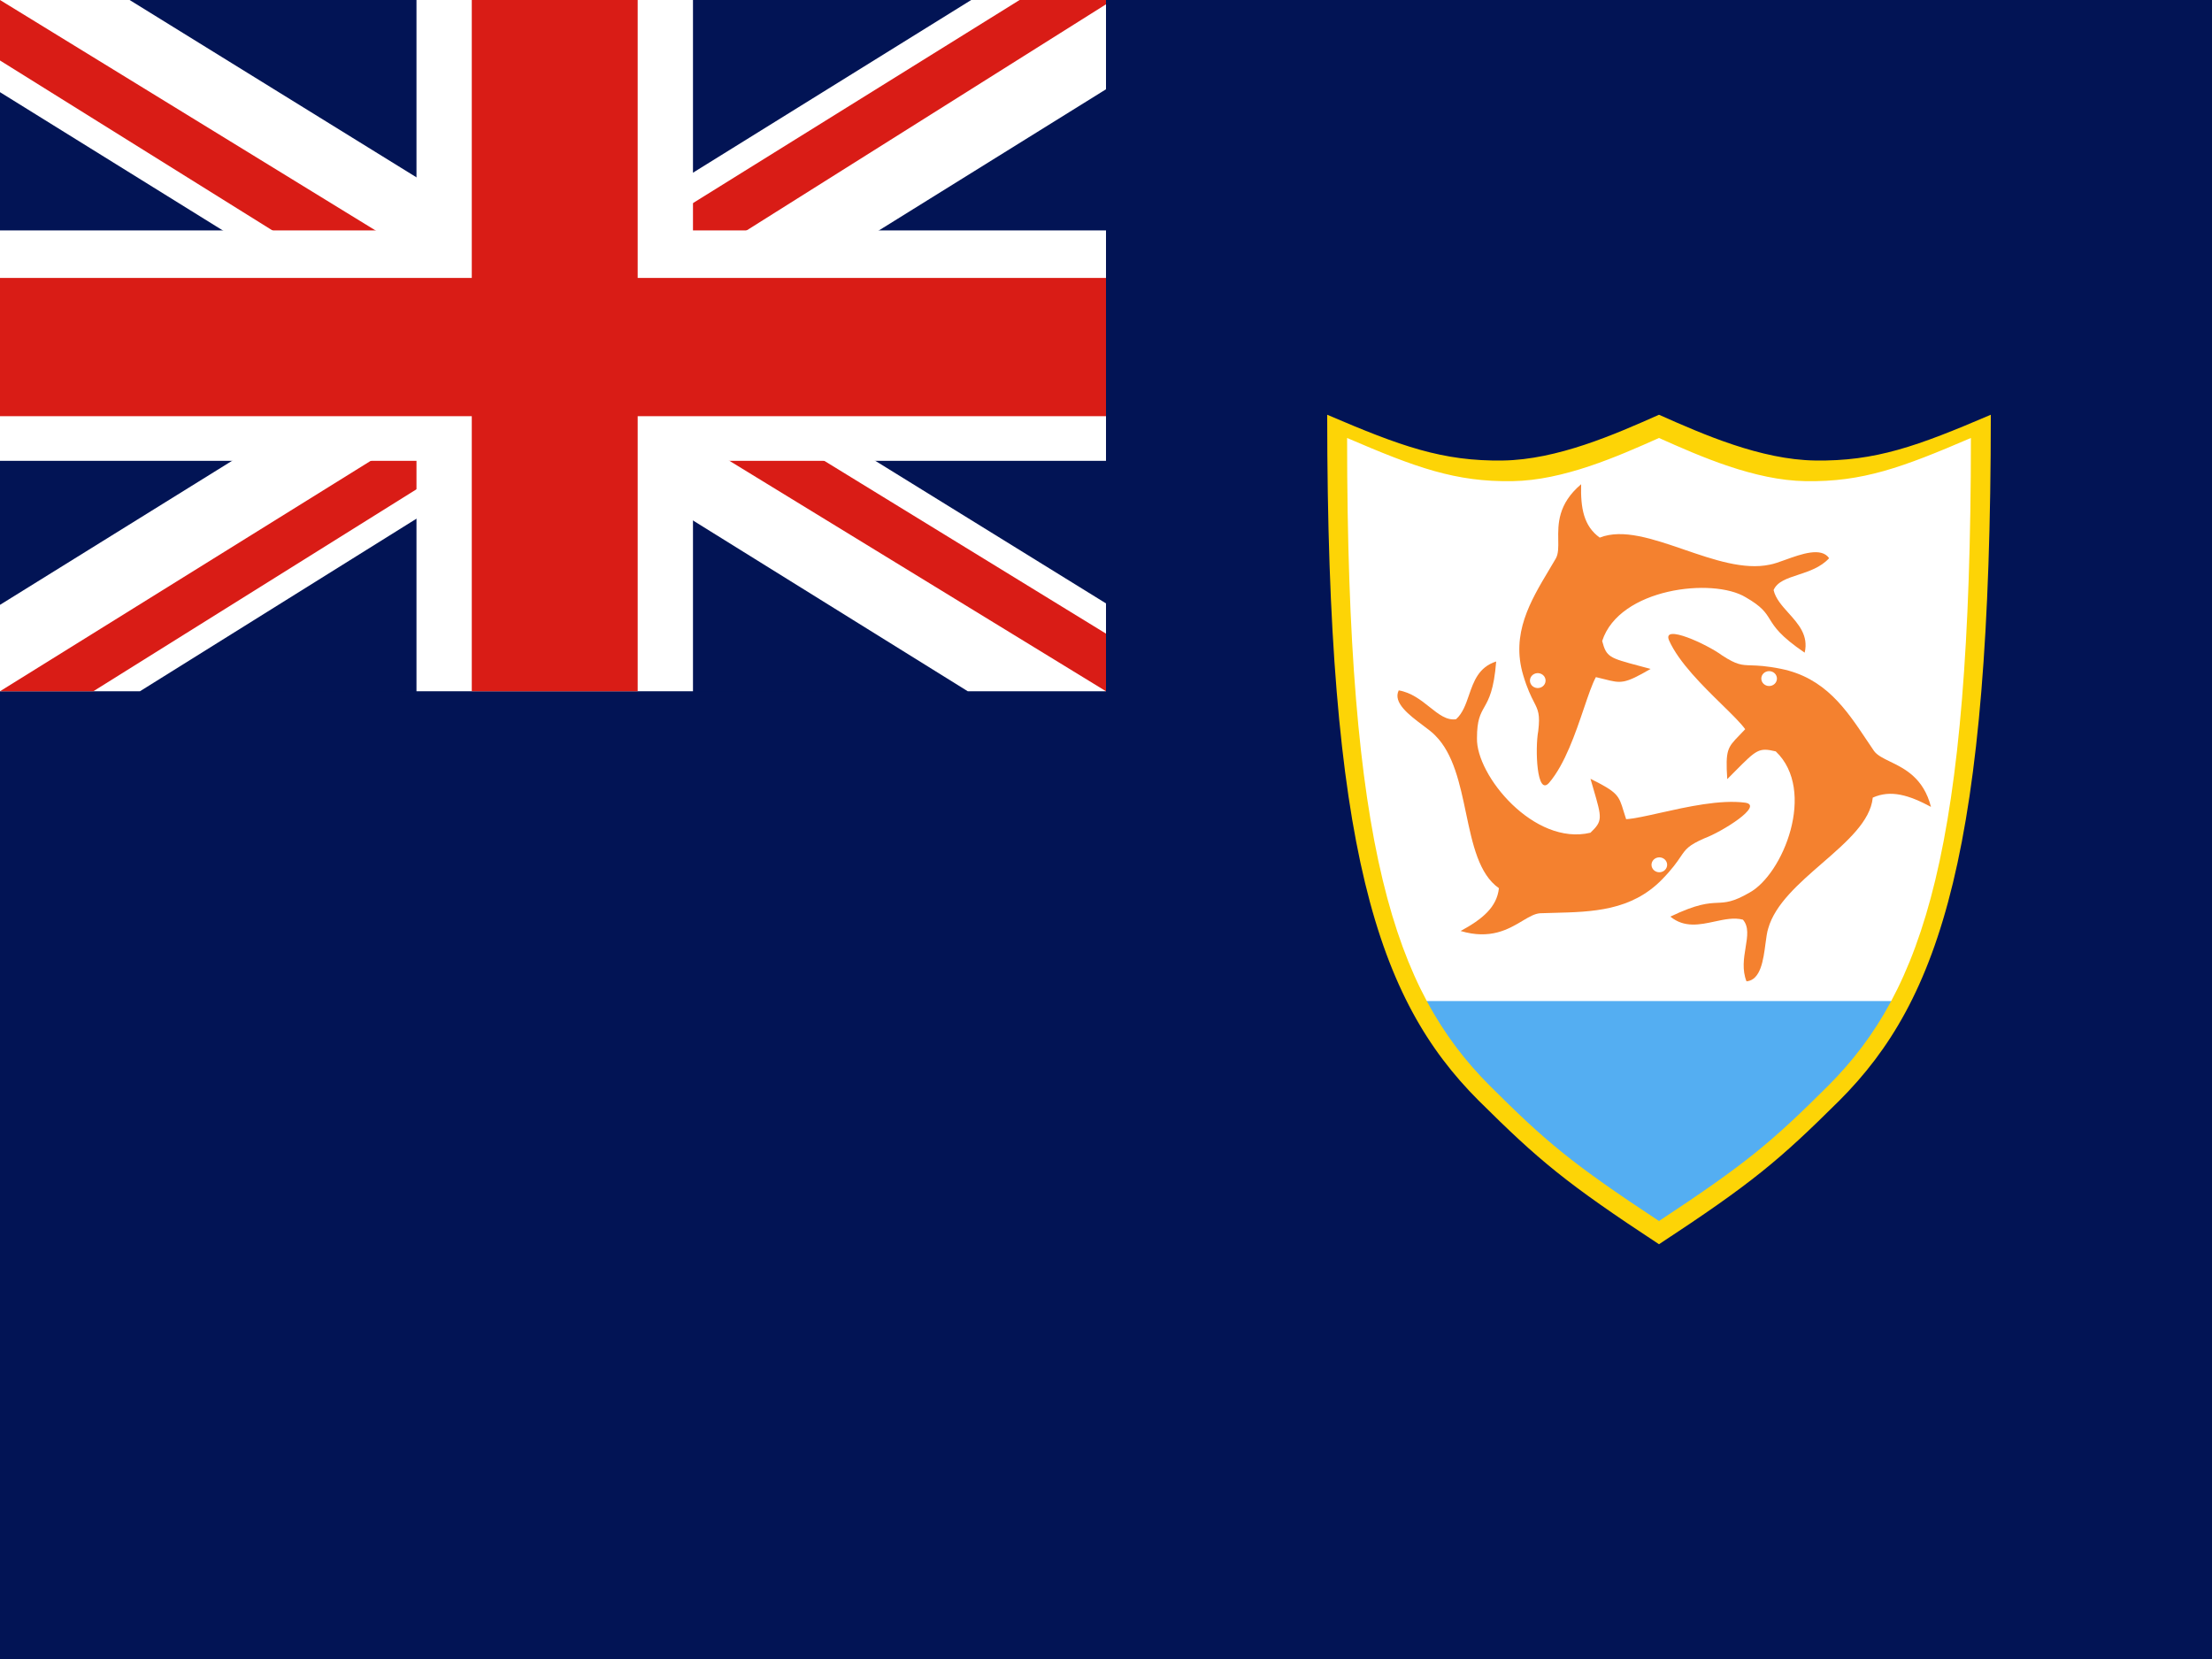 <svg width="160" height="120" viewBox="0 0 160 120" fill="none" xmlns="http://www.w3.org/2000/svg">
<rect x="0" y="0" width="160" height="120" fill="#333333" stroke="none"/>
<g clip-path="url(#clip0_409_44815)">
<path d="M0 0H160V120H0V0Z" fill="#021455"/>
<path d="M0 0H80V50H0V0Z" fill="#021455"/>
<path d="M9.375 0L39.875 18.854L70.25 0H80V6.458L50 25.104L80 43.646V50H70L40 31.354L10.125 50H0V43.75L29.875 25.208L0 6.667V0H9.375Z" fill="white"/>
<path d="M53 29.271L80 45.833V50L46.125 29.271H53ZM30 31.354L30.75 35L6.75 50H0L30 31.354ZM80 0V0.312L48.875 19.896L49.125 15.312L73.75 0H80ZM0 0L29.875 18.333H22.375L0 4.375V0Z" fill="#D91C16"/>
<path d="M30.125 0V50H50.125V0H30.125ZM0 16.667V33.333H80V16.667H0Z" fill="white"/>
<path d="M0 20.104V30.104H80V20.104H0ZM34.125 0V50H46.125V0H34.125Z" fill="#D91C16"/>
<path d="M96.961 31.2C96.961 61.402 100.463 71.809 107.474 78.82C111.655 82.971 113.509 84.533 120.001 88.8C126.493 84.533 128.347 82.971 132.528 78.82C139.539 71.809 143.041 61.402 143.041 31.2C137.942 33.383 135.036 34.442 130.831 34.377C127.069 34.319 123.083 32.572 120.001 31.2C116.919 32.572 112.933 34.319 109.171 34.377C104.966 34.442 102.06 33.383 96.961 31.2Z" fill="white"/>
<path d="M102.74 72.411C104.084 74.962 105.661 77.007 107.474 78.82C111.655 82.971 113.508 84.533 120.001 88.8C126.493 84.533 128.347 82.971 132.528 78.82C134.341 77.007 135.917 74.962 137.261 72.411H102.74Z" fill="#54AEF2"/>
<path d="M96 30C96 61.461 99.648 72.301 106.951 79.604C111.306 83.928 113.237 85.555 120 90C126.763 85.555 128.694 83.928 133.049 79.604C140.352 72.301 144 61.461 144 30C138.688 32.274 135.661 33.377 131.281 33.309C127.363 33.249 123.211 31.429 120 30C116.789 31.429 112.637 33.249 108.719 33.309C104.339 33.377 101.312 32.274 96 30ZM97.44 31.68C102.433 33.827 105.278 34.868 109.396 34.804C113.079 34.747 116.982 33.029 120 31.68C123.018 33.029 126.921 34.747 130.604 34.804C134.722 34.868 137.567 33.827 142.56 31.68C142.56 61.379 139.131 71.612 132.266 78.506C128.172 82.588 126.357 84.124 120 88.32C113.643 84.124 111.828 82.588 107.734 78.506C100.869 71.612 97.44 61.379 97.44 31.68Z" fill="#FDD406"/>
<path fill-rule="evenodd" clip-rule="evenodd" d="M124.55 50.963C123.17 49.611 121.436 47.912 120.727 46.321C120.2 45.089 123.49 46.608 124.572 47.412C125.622 48.095 125.964 48.106 126.668 48.127C127.13 48.142 127.747 48.161 128.822 48.378C132.011 49.022 133.535 51.305 135.015 53.521C135.194 53.789 135.373 54.056 135.553 54.319C135.781 54.634 136.212 54.843 136.717 55.089C137.766 55.599 139.137 56.265 139.672 58.363C138.08 57.511 136.771 57.108 135.462 57.694C135.3 59.399 133.58 60.893 131.806 62.435C130.13 63.891 128.405 65.39 127.903 67.147C127.813 67.417 127.76 67.818 127.702 68.26C127.548 69.431 127.356 70.89 126.33 70.984C125.999 70.157 126.138 69.305 126.264 68.535C126.395 67.734 126.511 67.022 126.068 66.521C125.43 66.353 124.734 66.503 124.022 66.657C122.949 66.888 121.836 67.129 120.821 66.301C122.759 65.371 123.554 65.334 124.231 65.303C124.84 65.275 125.353 65.251 126.518 64.582C128.978 63.26 131.421 57.18 128.445 54.349C127.219 54.06 127.069 54.212 125.496 55.794C125.327 55.965 125.142 56.151 124.937 56.356C124.798 54.236 124.963 54.065 125.805 53.196C125.933 53.064 126.075 52.917 126.235 52.744C125.906 52.291 125.277 51.675 124.55 50.963ZM128.531 49.083C128.531 49.38 128.278 49.622 127.966 49.622C127.654 49.622 127.4 49.38 127.4 49.083C127.4 48.785 127.654 48.544 127.966 48.544C128.278 48.544 128.531 48.785 128.531 49.083Z" fill="#F4812F"/>
<path fill-rule="evenodd" clip-rule="evenodd" d="M114.57 51.23C113.961 53.025 113.195 55.28 112.051 56.621C111.154 57.641 111.027 54.158 111.266 52.87C111.409 51.666 111.259 51.373 110.951 50.769C110.748 50.373 110.478 49.844 110.177 48.837C109.284 45.848 110.689 43.496 112.053 41.213C112.218 40.937 112.383 40.662 112.542 40.387C112.728 40.047 112.721 39.587 112.712 39.047C112.695 37.924 112.672 36.458 114.368 35.026C114.321 36.766 114.559 38.057 115.714 38.887C117.371 38.228 119.561 38.979 121.819 39.755C123.953 40.487 126.148 41.24 128.012 40.843C128.305 40.793 128.701 40.65 129.139 40.492C130.296 40.075 131.739 39.555 132.306 40.376C131.694 41.042 130.838 41.322 130.066 41.576C129.262 41.84 128.547 42.075 128.289 42.682C128.431 43.299 128.895 43.815 129.371 44.344C130.087 45.14 130.83 45.966 130.537 47.209C128.769 46.009 128.363 45.355 128.018 44.8C127.707 44.3 127.445 43.879 126.281 43.208C123.906 41.753 117.126 42.534 115.89 46.365C116.196 47.533 116.406 47.589 118.608 48.175C118.845 48.238 119.105 48.307 119.391 48.385C117.489 49.492 117.254 49.432 116.054 49.129C115.873 49.083 115.669 49.032 115.435 48.978C115.168 49.467 114.891 50.284 114.57 51.23ZM110.966 48.752C111.242 48.613 111.585 48.714 111.731 48.977C111.876 49.24 111.771 49.566 111.495 49.706C111.219 49.845 110.876 49.744 110.73 49.481C110.585 49.218 110.69 48.891 110.966 48.752Z" fill="#F4812F"/>
<path fill-rule="evenodd" clip-rule="evenodd" d="M120.092 58.794C122.019 58.363 124.439 57.821 126.235 58.06C127.614 58.265 124.553 60.171 123.273 60.642C122.118 61.148 121.933 61.422 121.551 61.986C121.3 62.355 120.965 62.85 120.216 63.617C117.995 65.891 115.157 65.961 112.403 66.029C112.069 66.037 111.737 66.046 111.408 66.058C111.007 66.082 110.597 66.326 110.117 66.612C109.117 67.207 107.813 67.984 105.651 67.341C107.237 66.479 108.273 65.617 108.421 64.245C106.971 63.234 106.513 61.059 106.041 58.816C105.595 56.695 105.136 54.515 103.815 53.2C103.618 52.987 103.285 52.737 102.917 52.462C101.944 51.733 100.731 50.825 101.174 49.937C102.089 50.093 102.783 50.645 103.411 51.145C104.063 51.664 104.643 52.126 105.323 52.022C105.803 51.587 106.026 50.941 106.254 50.28C106.599 49.283 106.956 48.251 108.223 47.847C108.06 49.91 107.684 50.579 107.364 51.148C107.076 51.66 106.833 52.092 106.834 53.388C106.755 56.079 110.964 61.207 115.042 60.233C115.933 59.38 115.874 59.179 115.261 57.08C115.195 56.854 115.123 56.606 115.044 56.333C117.022 57.312 117.09 57.535 117.438 58.67C117.491 58.842 117.55 59.035 117.623 59.254C118.2 59.218 119.077 59.022 120.092 58.794ZM119.732 63.016C119.464 62.863 119.378 62.532 119.539 62.276C119.699 62.021 120.047 61.939 120.315 62.092C120.582 62.245 120.669 62.577 120.508 62.832C120.347 63.087 120 63.17 119.732 63.016Z" fill="#F4812F"/>
</g>
<defs>
<clipPath id="clip0_409_44815">
<rect width="160" height="120" fill="white"/>
</clipPath>
</defs>
</svg>
